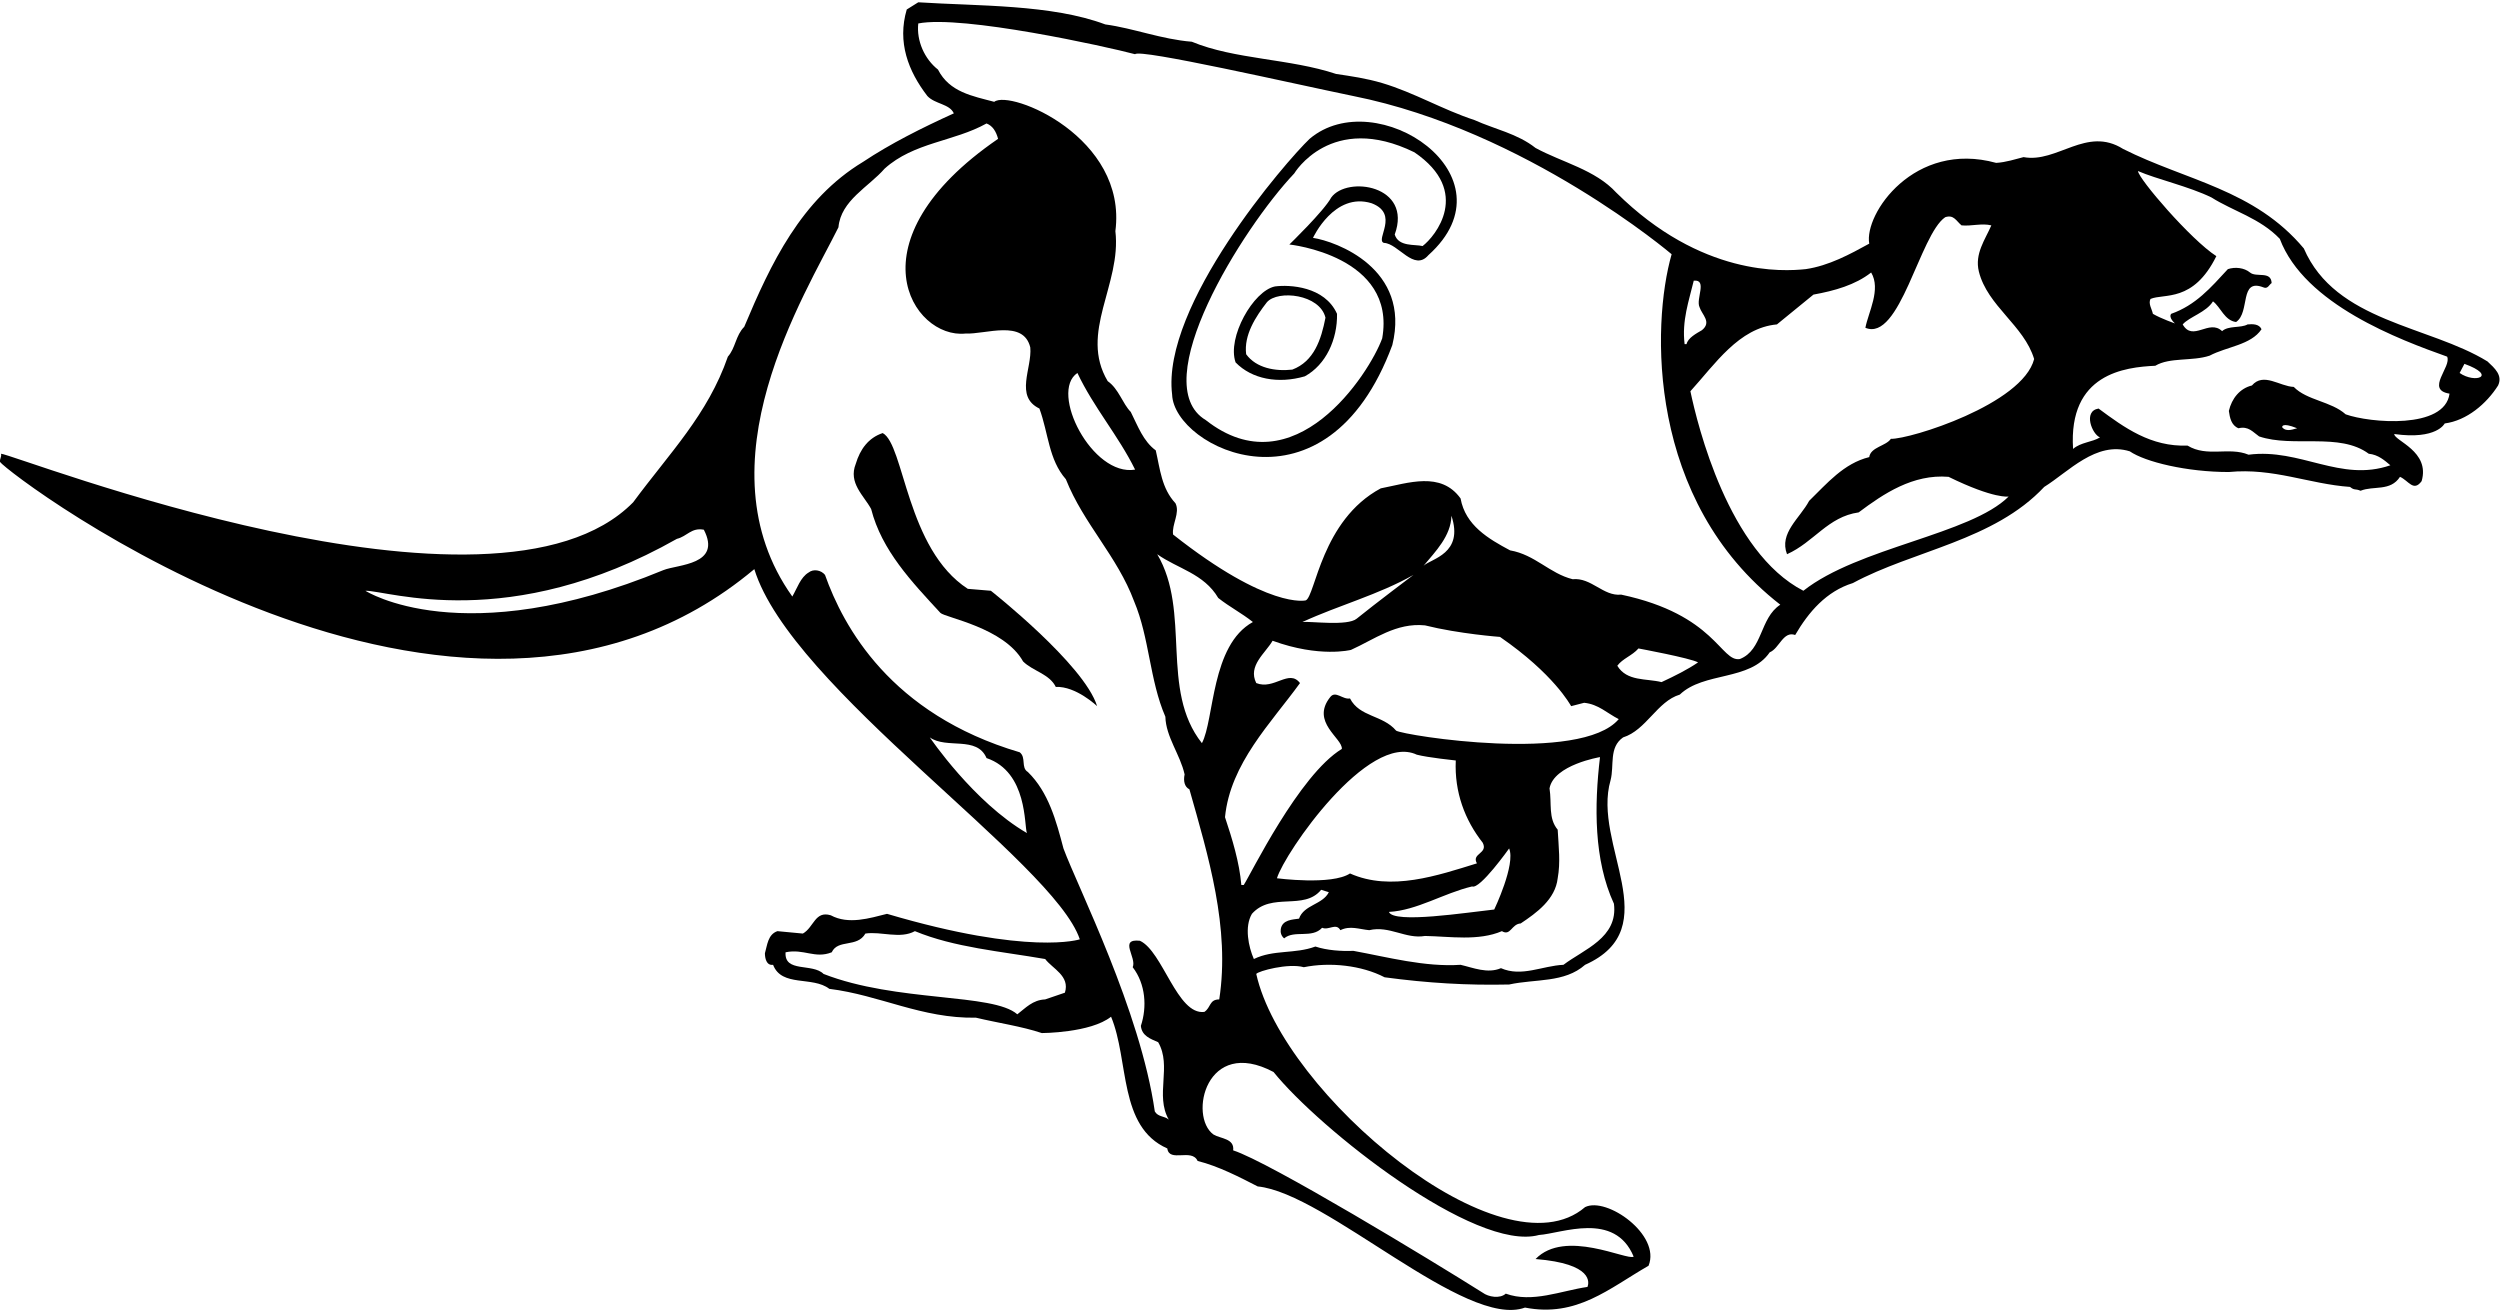 <?xml version="1.0" encoding="UTF-8"?>
<svg xmlns="http://www.w3.org/2000/svg" xmlns:xlink="http://www.w3.org/1999/xlink" width="520pt" height="273pt" viewBox="0 0 520 273" version="1.1">
<g id="surface1">
<path style=" stroke:none;fill-rule:nonzero;fill:rgb(0%,0%,0%);fill-opacity:1;" d="M 517.398 75.18 C 505.199 67.68 485.801 66.977 479.199 51.68 C 468.898 39.379 454.699 37.578 441.602 30.977 C 434 26.18 427.898 33.977 420.898 32.68 C 419.301 33.078 417.199 33.777 415.199 33.879 C 398.188 29.188 387.699 44.477 388.801 50.68 C 384.801 52.879 380.398 55.277 375.602 55.977 C 370.898 56.477 353.855 57.523 336.199 40.078 C 331.801 35.277 324.898 33.777 319.398 30.777 C 315.602 27.777 310.898 26.879 306.699 24.977 C 300 22.777 294.199 19.277 287.5 17.277 C 284.102 16.277 281.199 15.879 277.898 15.379 C 268.301 12.18 256.801 12.379 247.898 8.68 C 241.602 8.18 235.801 5.879 229.898 5.078 C 218.699 0.879 203.398 1.277 191 0.477 L 188.602 1.977 C 186.602 8.777 188.898 14.777 192.898 19.977 C 194.5 21.68 197.5 21.578 198.398 23.578 C 191.801 26.578 185.199 29.879 179.5 33.68 C 166.602 41.477 160.301 54.879 154.801 67.977 C 153 69.777 153 72.379 151.398 74.18 C 147.199 86.277 139.301 94.18 131.699 104.477 C 102.855 133.855 2.801 94.379 0.199 94.379 C 0.398 94.977 -0.102 95.477 0 96.078 C 1.898 98.777 95.523 169.855 156.898 118.379 C 164.523 143.188 219.188 179.188 224.602 195.379 C 224.602 195.379 214.188 198.855 184.5 190.078 C 180.898 190.977 176.5 192.379 172.801 190.379 C 169.5 189.379 169.301 192.879 167 194.18 L 161.699 193.68 C 159.699 194.379 159.602 196.578 159.102 198.277 C 159.102 199.277 159.398 200.879 160.801 200.68 C 162.602 205.379 169 202.977 172.5 205.68 C 183 206.977 191.699 211.879 203 211.68 C 207.602 212.777 212.5 213.477 216.699 214.879 C 216.699 214.879 226.855 214.855 231.102 211.477 C 234.898 220.578 232.602 234.379 242.801 238.879 C 243.199 241.879 247.898 238.777 249.102 241.477 C 253.5 242.578 257.898 244.879 261.602 246.777 C 275.855 248.188 304.855 276.523 317.199 271.977 C 328 274.078 334.699 267.977 342.898 263.277 C 345.523 256.855 334.188 248.855 329.699 251.078 C 312.523 265.855 266.855 227.523 261.301 202.578 C 261.699 201.977 268 200.277 271.199 201.18 C 276.602 200.078 283.199 200.777 288 203.277 C 296.898 204.477 305.199 204.977 313.898 204.777 C 319.398 203.578 325.398 204.477 329.699 200.68 C 346.898 192.977 331.102 175.68 335 162.277 C 335.801 159.18 334.602 155.477 337.602 153.379 C 342.398 151.879 344.699 145.879 349.398 144.477 C 354.398 139.68 364 141.68 368.102 135.68 C 370.102 134.879 370.898 131.18 373.398 132.078 C 376.199 127.277 379.898 122.977 385.398 121.277 C 398 114.477 414.699 112.477 425.199 101.277 C 430.199 98.18 436 91.68 443 93.879 C 446.199 96.078 454.855 98.188 463.602 98.18 C 472.898 97.277 480.301 100.68 488.801 101.277 C 489.801 102.078 489.801 101.578 491 102.078 C 493.699 100.977 497.199 102.277 499.199 99.18 C 501 99.977 502 102.379 503.699 100.078 C 505.523 93.855 498 91.68 498 90.277 C 506.855 91.523 508.5 88.078 508.5 88.078 C 513.102 87.477 517.199 83.977 519.602 80.18 C 520.602 78.078 518.898 76.578 517.398 75.18 Z M 138 118.578 C 96.191 135.855 76 122.879 76 122.879 C 80.602 122.777 105.855 131.855 140.801 112.078 C 142.898 111.578 143.801 109.68 146.398 110.18 C 150.188 117.523 141 117.379 138 118.578 Z M 221.5 206.477 L 217.398 207.879 C 214.801 207.977 213.301 209.68 211.602 210.977 C 206.523 206.523 186.523 208.523 171.301 202.578 C 169 200.277 163.102 202.379 163.398 198.078 C 167.199 197.277 169.5 199.477 173 198.078 C 174.301 195.277 178.301 197.18 180 194.18 C 183.301 193.68 187.199 195.379 190.301 193.68 C 198.5 197.078 208.199 197.879 217.398 199.477 C 218.898 201.477 222.602 202.977 221.5 206.477 Z M 352.301 58.379 C 355.199 58.078 352.699 62.18 353.5 63.879 C 354 65.477 356.102 66.977 354 68.68 C 352.801 69.379 351.102 70.277 350.801 71.578 L 350.398 71.578 C 349.801 66.68 351.301 62.578 352.301 58.379 Z M 193.398 153.379 C 196.898 155.879 203.199 152.977 205.199 157.68 C 213.801 160.578 213 171.879 213.602 173.277 C 202.523 166.855 193.398 153.379 193.398 153.379 Z M 237.102 195.68 C 232.602 195.18 236.5 199.18 235.602 201.18 C 238.301 204.68 238.602 209.477 237.301 213.379 C 237.5 215.477 239.301 216.078 240.898 216.777 C 243.801 221.777 240.199 227.777 243.102 232.879 C 242.199 232.078 240.898 232.379 240.199 231.18 C 237.188 210.188 224.199 184.578 221.199 176.477 C 219.699 170.777 218.102 164.777 213.801 160.578 C 212.301 159.68 213.5 157.578 212.102 156.477 C 185.188 148.523 175.398 130.277 171.602 119.578 C 170.801 118.578 169.199 118.277 168.199 119.078 C 166.5 120.078 165.801 122.379 164.801 124.078 C 145.188 96.523 167.5 61.18 174.398 47.277 C 174.898 41.68 180.699 38.879 184 35.078 C 190.102 29.578 198.398 29.477 205.199 25.68 C 206.5 26.18 207.199 27.379 207.602 28.879 C 176.523 50.188 189.855 70.523 200.801 69.379 C 205 69.578 212.898 66.379 214.301 72.277 C 214.699 76.578 211 82.477 216.199 84.977 C 218.102 90.18 218.102 95.578 221.699 99.68 C 225.398 108.977 232.398 115.68 235.898 125.078 C 239.102 132.68 239.102 141.477 242.398 149.078 C 242.5 153.277 245.5 156.977 246.398 161.078 C 246.102 162.477 246.398 163.68 247.398 164.18 C 251.301 177.977 255.898 192.977 253.602 207.879 C 251.5 207.879 251.898 209.578 250.5 210.477 C 244.855 211.188 241.855 197.855 237.102 195.68 Z M 224.102 77.578 C 227.5 84.777 232.602 90.578 236.102 97.68 C 227.188 99.188 218.188 81.523 224.102 77.578 Z M 240.699 115.277 C 244.898 118.277 250.398 119.277 253.398 124.379 C 255.801 126.277 258.199 127.477 260.602 129.379 C 251.855 134.188 252.602 149.68 250 154.578 C 241.199 143.477 247.801 127.277 240.699 115.277 Z M 264.898 222.977 C 274.398 234.777 306.855 260.523 320.102 256.879 C 324.801 256.578 335.855 251.855 339.801 261.379 C 338.5 262.277 325.523 255.523 319.398 261.879 C 331.523 262.855 330.5 266.879 330.199 267.68 C 324.699 268.477 318.699 271.078 313.199 269.078 C 312 270.18 309.602 269.777 308.398 268.879 C 298.102 262.379 264 241.68 256.5 239.277 C 256.801 236.777 253.898 236.879 252.398 235.977 C 247.188 232.188 250.855 215.523 264.898 222.977 Z M 335.699 187.977 C 336.602 195.078 329.398 197.477 325.199 200.68 C 320.801 200.879 316.5 203.277 312.199 201.379 C 309.398 202.578 306.398 201.277 303.801 200.68 C 296.398 201.18 288.602 199.078 281.5 197.777 C 279 197.879 276 197.68 273.602 196.879 C 269.301 198.477 264.898 197.477 260.801 199.477 C 259.699 196.977 258.801 192.777 260.398 190.078 C 264.5 185.477 271.199 189.477 274.801 185.078 L 276.398 185.578 C 275.102 188.18 271.199 188.18 270.199 191.078 C 268.898 191.277 266.699 191.277 266.398 193.277 C 266.301 193.977 266.5 194.68 267.102 195.18 C 269.199 193.379 272.898 195.277 275 192.977 C 276.398 193.578 277.898 191.879 278.801 193.477 C 280.801 192.477 282.699 193.277 284.801 193.477 C 289 192.477 292.398 195.379 296.398 194.68 C 301.602 194.777 307.5 195.777 312.398 193.68 C 314.199 194.777 314.398 192.18 316.301 192.078 C 319.602 189.879 323.5 187.078 324 182.68 C 324.602 179.379 324.199 176.18 324 172.578 C 322 170.18 322.801 167.18 322.301 163.977 C 323.199 159.078 332.801 157.477 332.801 157.477 C 331.602 167.578 331.5 178.879 335.699 187.977 Z M 308.398 175.277 C 309.602 177.578 306 177.477 307.199 179.578 C 299.102 182.078 289.301 185.477 280.801 181.68 C 277 184.18 265.602 182.68 265.602 182.68 C 267.199 177.379 284.602 152.18 294.699 156.977 C 297 157.578 302.801 158.18 302.801 158.18 C 302.5 164.777 304.699 170.578 308.398 175.277 Z M 313.898 176.477 C 315.301 179.777 310.801 189.18 310.801 189.18 C 305.199 189.777 289.855 192.188 288.898 189.68 C 294.699 189.379 300.301 185.777 306.199 184.379 C 307.801 185.078 313.898 176.477 313.898 176.477 Z M 290.398 151.977 C 287.602 148.68 282.801 149.18 280.801 145.277 C 279.301 145.578 277.801 143.578 276.699 144.977 C 272.523 150.188 279.301 153.578 279.102 155.777 C 270.188 161.188 260.102 181.977 258.699 184.078 L 258.199 184.078 C 257.801 179.379 256.301 174.477 254.801 169.977 C 255.898 158.777 264.398 150.379 270.398 142.078 C 268.102 139.078 265 143.578 261.301 142.078 C 259.5 138.477 263.199 135.879 264.699 133.277 C 274.523 136.855 281 135.18 281 135.18 C 285.898 132.977 290.398 129.477 296.398 130.078 C 303.523 131.855 312 132.477 312 132.477 C 323.188 140.188 326.602 146.578 326.801 146.879 L 329.5 146.18 C 332.5 146.477 334.301 148.379 336.699 149.578 C 328.855 158.855 292 152.977 290.398 151.977 Z M 270.898 129.379 C 278.5 125.879 286.801 123.68 294 119.578 C 294 119.578 285.898 125.68 282.199 128.68 C 280.301 130.277 272.5 129.18 270.898 129.379 Z M 296.102 117.68 C 298.602 114.68 301.801 111.477 301.898 107.277 C 304.523 115.188 297.699 116.18 296.102 117.68 Z M 345.602 141.879 C 342.398 141.078 338.398 141.777 336.398 138.477 C 337.5 136.977 339.5 136.379 340.801 134.879 C 340.801 134.879 351.602 136.879 353.199 137.777 C 351 139.277 348.398 140.578 345.602 141.879 Z M 361.898 137.078 C 357.898 137.777 356.855 127.855 337.199 123.68 C 333.5 124.078 331 120.078 327.102 120.477 C 322.301 119.277 319.301 115.379 314.102 114.477 C 309.602 112.078 304.801 109.277 303.801 103.68 C 299.699 97.977 292.898 100.477 287.199 101.578 C 274.855 108.188 273.602 123.977 271.602 124.879 C 271.602 124.879 263.855 126.855 244 111.18 C 243.699 109.078 245.5 106.68 244.5 104.68 C 241.602 101.578 241.301 97.578 240.398 93.68 C 237.801 91.777 236.699 88.68 235.199 85.68 C 233.5 83.977 232.699 80.879 230.398 79.277 C 224.398 69.18 233.301 59.18 232 48.078 C 234.523 28.523 210.102 18.578 206.801 21.18 C 202.301 19.977 197.5 19.18 195.102 14.477 C 192.301 12.277 190.602 8.477 191 4.879 C 200.199 3.078 230.102 9.68 236.102 11.277 C 237 10.078 268.898 17.379 281.5 19.977 C 317.523 27.188 347.699 52.879 347.699 52.879 C 343.5 67.578 342.523 104.188 370.301 125.777 C 366 128.578 366.699 135.18 361.898 137.078 Z M 393.301 91.277 C 392.301 92.777 389.102 92.977 388.801 95.078 C 383.5 96.379 380 100.578 376.301 104.18 C 374.398 107.777 370 110.879 371.699 115.277 C 377.301 112.777 380.199 107.477 386.602 106.578 C 391.801 102.68 397.898 98.578 405.301 99.18 C 414.855 103.855 417.801 103.277 417.801 103.277 C 409.855 111.188 386.523 113.855 375.102 122.879 C 359.523 114.855 353.102 88.477 351.602 81.379 C 356.699 75.777 361.699 68.18 369.602 67.477 L 377.199 61.277 C 381.602 60.477 385.898 59.277 389.199 56.68 C 391.301 60.18 388.602 64.977 388 68.18 C 395.188 71.188 399.301 48.777 404.602 45.18 C 406.398 44.578 406.898 45.977 408 46.879 C 410.102 47.078 412.199 46.379 414.199 46.879 C 412.898 49.879 410.699 52.777 411.602 56.477 C 413.398 63.68 421 67.68 423.102 74.68 C 420.699 84.078 397.301 91.379 393.301 91.277 Z M 487.898 86.18 C 484.898 83.477 479.801 83.277 477.102 80.477 C 474.199 80.379 470.801 77.379 468.398 80.18 C 465.898 80.777 464.199 82.879 463.602 85.477 C 463.801 86.879 464.102 88.477 465.602 89.078 C 467.699 88.578 468.602 89.879 469.898 90.777 C 477 93.18 486.602 89.879 492.699 94.379 C 494.699 94.578 496 95.777 497.199 96.777 C 486.801 100.379 478.5 93.18 467.699 94.578 C 463.602 92.879 459.102 95.18 455 92.68 C 447.398 92.977 441.898 88.977 436.5 84.977 C 433.188 85.523 435.199 90.379 436.801 90.977 C 435.199 91.977 432.801 91.977 431.199 93.379 C 430.188 77.688 442 76.379 448.301 76.078 C 451.301 74.277 456 75.18 459.602 73.977 C 463.199 72.078 468.199 71.777 470.398 68.477 C 469.898 67.379 468.602 67.379 467.5 67.477 C 466.102 68.277 463.5 67.68 462.199 68.879 C 459.5 66.277 456.102 71.18 454 67.477 C 455.398 65.879 458.898 64.977 460.301 62.68 C 461.898 63.879 462.699 66.68 465.102 66.977 C 468.102 64.977 465.699 57.777 470.801 59.777 C 471.699 60.18 472 59.18 472.5 58.879 C 472.398 56.277 469.301 57.777 468 56.68 C 466.801 55.68 464.898 55.477 463.398 55.977 C 459.801 59.879 456.699 63.477 451.602 65.277 C 451 66.078 452.398 67.277 452.398 67.277 C 452.398 67.277 449.5 66.277 447.801 65.277 C 447.602 64.277 446.801 63.18 447.301 62.18 C 450.102 60.977 456.188 63.023 461 53.277 C 455.699 49.879 444.801 37.18 444.699 35.578 C 448.602 37.277 455.301 38.777 460 41.078 C 464.398 43.879 470.102 45.379 474.199 49.68 C 479.355 63.355 499.199 70.68 509 74.18 C 510 76.277 504.398 81.078 509.5 81.879 C 508.523 89.355 492.898 87.977 487.898 86.18 Z M 477.801 89.078 C 477.199 89.18 475.602 89.977 474.699 88.879 C 474.699 88.879 474.418 87.711 477.801 89.078 Z M 511.602 77.578 L 512.602 75.68 C 519.523 78.188 514.855 79.855 511.602 77.578 "/>
<path style=" stroke:none;fill-rule:nonzero;fill:rgb(0%,0%,0%);fill-opacity:1;" d="M 272.398 28.879 C 267.523 33.523 241.523 63.523 243.801 82.078 C 244.188 93.188 275.855 108.855 289.602 71.777 C 293.523 55.855 277.855 50.188 273.102 49.477 C 273.102 49.477 277.523 39.855 285.301 42.277 C 291.188 44.523 285.957 49.922 287.855 50.523 C 290.855 50.621 294.102 56.578 297.102 53.078 C 315.523 36.523 286.188 17.188 272.398 28.879 Z M 295.898 51.18 C 294.301 50.777 290.898 51.379 290.102 48.777 C 293.855 38.523 280.188 36.523 276.898 41.078 C 275.398 43.879 268.188 50.855 268.188 50.855 C 268.188 50.855 290.523 53.188 287.5 70.379 C 284.801 77.777 269.188 101.855 250.801 87.379 C 238.188 79.855 258.398 47.477 269.199 36.078 C 269.199 36.078 276.855 23.188 294.199 31.68 C 306.188 39.855 298.523 49.188 295.898 51.18 "/>
<path style=" stroke:none;fill-rule:nonzero;fill:rgb(0%,0%,0%);fill-opacity:1;" d="M 265.199 59.578 C 260.699 60.477 255.188 70.188 257 75.379 C 260.398 78.879 265.898 79.879 271.398 78.277 C 275.801 75.879 278.199 70.578 278.102 65.277 C 275.523 59.523 268.188 59.188 265.199 59.578 Z M 275.699 66.078 C 274.801 70.68 273.301 75.18 268.801 76.879 C 265.301 77.277 261.301 76.578 259.199 73.68 C 258.699 69.68 261.188 65.855 263.523 62.855 C 265.824 60.254 274.523 61.188 275.699 66.078 "/>
<path style=" stroke:none;fill-rule:nonzero;fill:rgb(0%,0%,0%);fill-opacity:1;" d="M 206.102 122.879 L 201.301 122.477 C 188.523 114.188 188.102 92.477 183.602 90.078 C 180.602 91.078 178.898 93.477 178 96.477 C 176.398 100.477 179.699 103.078 181.199 105.879 C 183.398 114.477 189.602 120.977 195.602 127.477 C 196.602 128.477 208.855 130.523 212.801 137.578 C 214.801 139.578 218.301 140.18 219.602 142.879 C 223.801 142.68 228.199 146.879 228.199 146.879 C 225.523 138.188 206.102 122.879 206.102 122.879 "/>
</g>
</svg>
